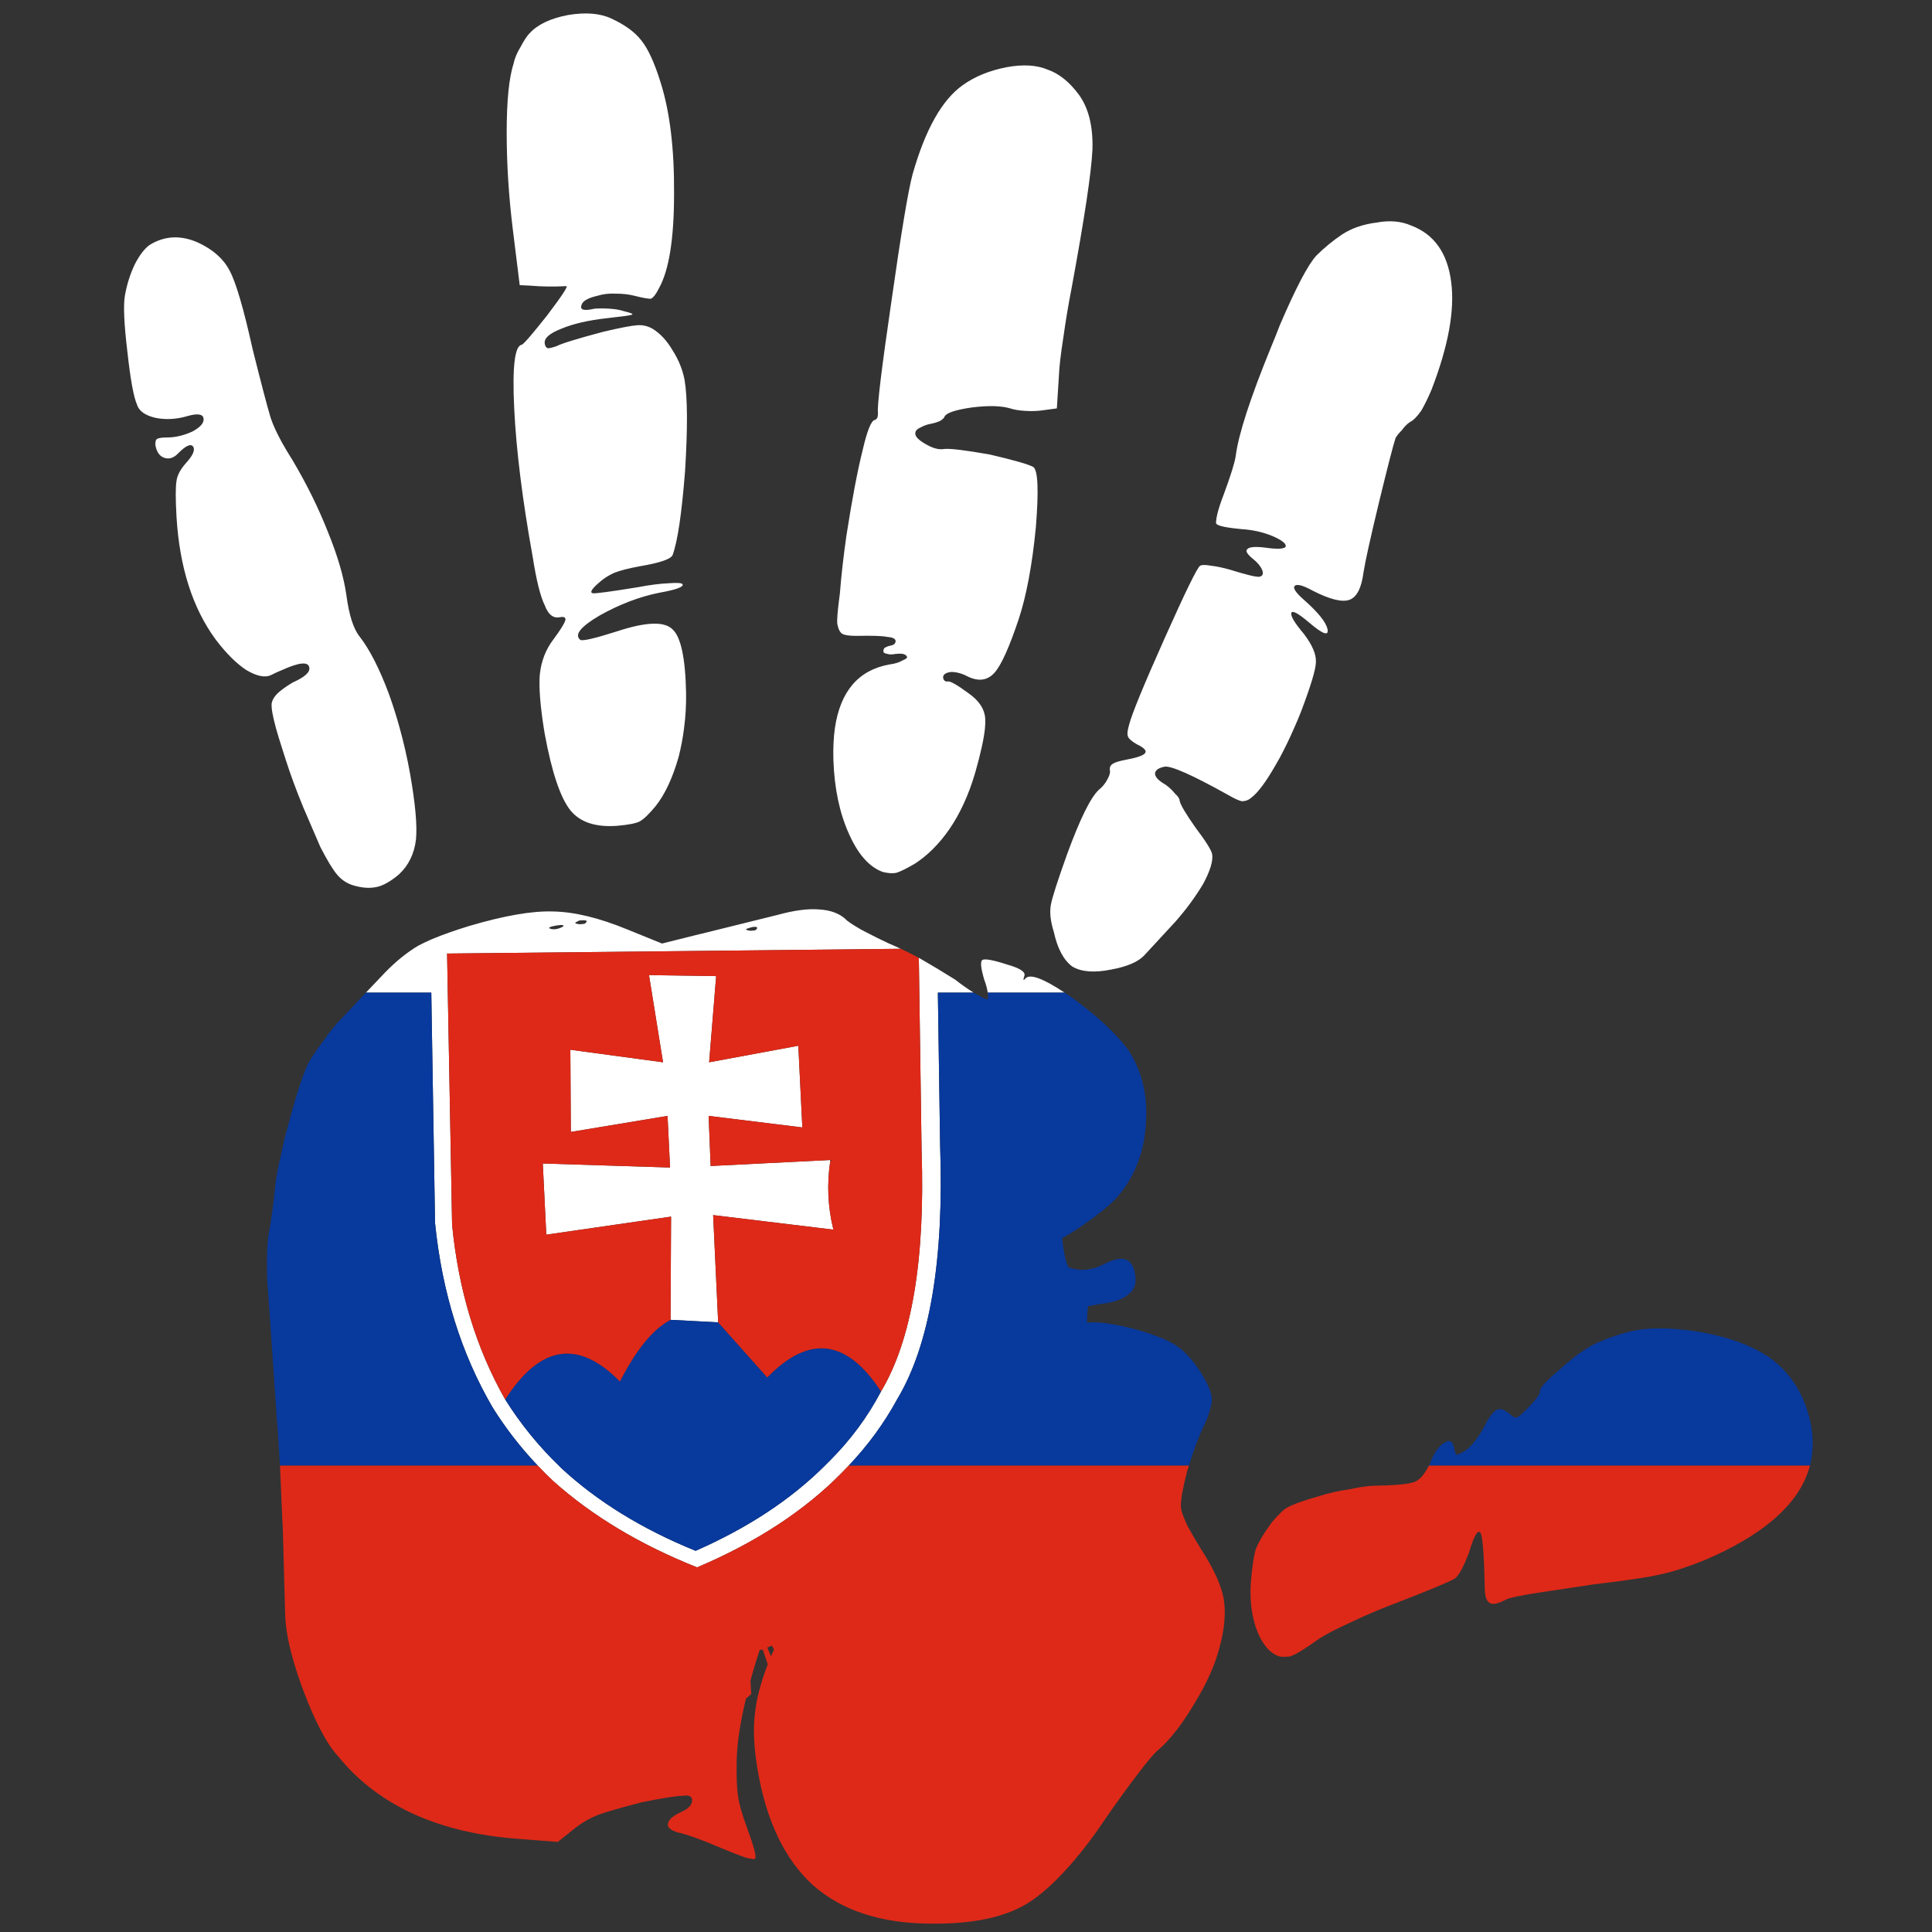 <?xml version="1.0" encoding="utf-8"?>
<!-- Generator: Adobe Illustrator 16.0.0, SVG Export Plug-In . SVG Version: 6.00 Build 0)  -->
<!DOCTYPE svg PUBLIC "-//W3C//DTD SVG 1.1//EN" "http://www.w3.org/Graphics/SVG/1.1/DTD/svg11.dtd">
<svg version="1.1" id="Layer_1" xmlns="http://www.w3.org/2000/svg" xmlns:xlink="http://www.w3.org/1999/xlink" x="0px" y="0px"
	 width="300px" height="300px" viewBox="0 0 300 300" enable-background="new 0 0 300 300" xml:space="preserve">
<rect x="0" y="0" width="300" height="300" fill="#333333" stroke="none"/>
<g>
	<path fill-rule="evenodd" clip-rule="evenodd" fill="#FFFFFF" d="M139.874,147.328l-70.453,0.74L70.2,190.16
		c0.986,10.166,3.735,19.217,8.249,27.154c2.34,3.733,5.115,7.157,8.324,10.27c0.125,0.131,0.254,0.26,0.389,0.389
		c5.601,5.187,12.552,9.466,20.852,12.838c8.109-3.561,14.8-7.969,20.073-13.227c0.268-0.257,0.527-0.517,0.778-0.778
		c3.217-3.215,5.861-6.794,7.937-10.737c4.772-7.987,6.872-20.436,6.302-37.346l-0.429-29.993c0.181,0.109,0.362,0.213,0.545,0.312
		c0.067,0.042,0.132,0.082,0.195,0.115c0.782,0.462,1.509,0.891,2.177,1.284c1.053,0.639,1.96,1.196,2.723,1.673
		c1.038,0.812,1.997,1.486,2.88,2.023h-5.563l0.35,23.729c0.623,17.844-1.608,30.993-6.691,39.448c-2,3.673-4.502,7.097-7.508,10.27
		c-0.34,0.366-0.69,0.729-1.05,1.09c-5.81,5.912-13.304,10.814-22.486,14.705c-8.87-3.527-16.339-8.015-22.407-13.461
		c-0.807-0.76-1.585-1.538-2.334-2.334c-2.652-2.788-4.986-5.797-7.002-9.025c-4.876-8.352-7.859-17.895-8.947-28.632l-0.583-35.79
		H56.818l2.957-3.112c1.711-1.763,3.45-3.164,5.212-4.202c0.553-0.29,1.175-0.589,1.868-0.894c0.089-0.04,0.181-0.078,0.272-0.117
		c1.567-0.658,3.474-1.333,5.718-2.023c5.446-1.609,9.777-2.36,12.994-2.256c3.319,0.051,7.184,0.984,11.592,2.8l5.369,2.179
		l5.913-1.479h0.04l11.942-2.957c2.646-0.727,4.825-1.011,6.536-0.855c1.711,0.103,3.061,0.597,4.045,1.479
		c0.26,0.312,1.063,0.855,2.413,1.633c0.267,0.145,0.539,0.288,0.816,0.429c1.112,0.585,2.293,1.168,3.541,1.75
		C138.631,146.757,139.24,147.029,139.874,147.328z M86.384,143.71c-1.142,0.208-1.401,0.389-0.778,0.546
		c0.518,0.103,1.09,0,1.711-0.312C87.733,143.633,87.421,143.555,86.384,143.71z M89.962,142.932
		c-0.312,0.157-0.519,0.26-0.622,0.312c-0.052,0.104,0.078,0.182,0.389,0.234c0.207,0.052,0.466,0.052,0.778,0
		c0.258,0,0.44-0.103,0.544-0.312c0.104-0.103,0.078-0.181-0.078-0.234C90.714,142.88,90.377,142.88,89.962,142.932z
		 M48.025,103.641c-0.155-0.933-1.556-0.804-4.2,0.389c-0.52,0.208-1.09,0.468-1.713,0.778c-0.933,0.468-2.229,0.208-3.89-0.778
		c-1.556-1.036-3.138-2.618-4.746-4.746c-3.579-4.875-5.602-11.23-6.069-19.062c-0.155-2.801-0.155-4.643,0-5.524
		c0.105-0.881,0.597-1.816,1.479-2.801c1.089-1.193,1.453-2.048,1.089-2.568c-0.363-0.467-1.115-0.129-2.256,1.012
		c-0.673,0.727-1.374,0.985-2.1,0.778c-0.778-0.208-1.272-0.855-1.479-1.945c-0.052-0.52,0.026-0.855,0.234-1.012
		c0.258-0.155,0.778-0.232,1.556-0.232c1.296,0,2.618-0.312,3.968-0.935c1.245-0.675,1.816-1.348,1.711-2.022
		c-0.104-0.675-0.907-0.804-2.412-0.389c-1.711,0.518-3.372,0.623-4.98,0.312c-1.659-0.363-2.646-1.063-2.956-2.102
		c-0.52-1.193-1.012-3.916-1.479-8.169c-0.518-4.305-0.649-7.209-0.389-8.713c0.312-1.764,0.83-3.398,1.556-4.902
		c0.727-1.4,1.479-2.386,2.257-2.956c2.334-1.453,4.849-1.582,7.546-0.389c2.334,1.089,3.968,2.541,4.902,4.357
		c0.984,1.816,2.177,5.887,3.579,12.214c1.348,5.395,2.282,8.948,2.801,10.66c0.363,1.09,0.96,2.386,1.79,3.89
		c0.466,0.83,1.01,1.737,1.633,2.723c2.178,3.682,3.994,7.366,5.446,11.048c1.504,3.684,2.463,6.951,2.878,9.803
		c0.415,3.165,1.115,5.343,2.102,6.536c1.556,2.022,3.061,4.98,4.512,8.87c0.62,1.723,1.178,3.486,1.673,5.292
		c0.629,2.269,1.161,4.603,1.595,7.002c0.83,4.72,1.14,8.144,0.933,10.27c-0.26,2.23-1.141,4.045-2.646,5.446
		c-1.296,1.089-2.438,1.737-3.424,1.945c-1.14,0.26-2.438,0.155-3.89-0.312c-0.881-0.312-1.634-0.83-2.255-1.556
		c-0.675-0.778-1.556-2.23-2.646-4.356c-0.623-1.453-1.504-3.501-2.646-6.147c-1.089-2.646-1.997-5.109-2.723-7.392
		c-0.207-0.622-0.389-1.193-0.544-1.711c-0.392-1.209-0.716-2.272-0.973-3.189c-0.511-1.88-0.732-3.15-0.663-3.813
		c0.105-0.727,0.649-1.453,1.635-2.179c0.466-0.363,1.01-0.726,1.633-1.089C47.326,105.146,48.182,104.367,48.025,103.641z
		 M80.86,7.242c0.518-0.986,0.984-1.687,1.399-2.102c1.246-1.348,3.217-2.282,5.915-2.801c2.749-0.466,5.005-0.286,6.768,0.544
		c2.127,0.986,3.684,2.128,4.668,3.424c1.038,1.298,2.022,3.45,2.957,6.458c1.451,4.565,2.152,10.347,2.1,17.35
		c0,6.951-0.778,11.827-2.334,14.628c-0.466,0.933-0.881,1.479-1.245,1.633c-0.312,0.052-1.193-0.103-2.646-0.466
		c-0.83-0.208-1.763-0.312-2.801-0.312c-1.038-0.052-1.971,0.052-2.801,0.312c-1.607,0.363-2.465,0.881-2.568,1.556
		c-0.207,0.674,0.466,0.83,2.022,0.466c0.675-0.052,1.453-0.052,2.334,0c0.883,0.052,1.634,0.183,2.257,0.389
		c1.089,0.26,1.504,0.44,1.245,0.545c-0.26,0.104-1.556,0.284-3.89,0.544c-2.853,0.312-5.212,0.855-7.08,1.634
		c-1.868,0.726-2.723,1.504-2.568,2.334c0.052,0.363,0.208,0.597,0.468,0.701c0.258,0,0.699-0.104,1.322-0.312
		c0.778-0.415,3.215-1.167,7.313-2.257c2.646-0.622,4.409-0.959,5.29-1.01c0.83-0.052,1.608,0.129,2.334,0.544
		c1.194,0.726,2.231,1.842,3.112,3.346c0.935,1.453,1.556,2.981,1.868,4.591c0.466,2.749,0.494,7.469,0.078,14.16
		c-0.519,6.639-1.167,10.996-1.945,13.072c-0.31,0.622-1.997,1.193-5.057,1.711c-1.711,0.312-3.033,0.649-3.968,1.012
		c-0.933,0.415-1.737,0.933-2.412,1.556c-1.142,0.985-1.453,1.53-0.933,1.633c0.466,0.052,2.775-0.26,6.923-0.935
		c1.919-0.363,3.528-0.57,4.825-0.621c1.348-0.104,2.074-0.052,2.178,0.155c0.208,0.415-1.011,0.855-3.656,1.324
		c-3.061,0.622-6.121,1.789-9.182,3.501c-3.007,1.763-4.02,3.033-3.033,3.812c0.362,0.208,2.255-0.233,5.679-1.322
		c4.409-1.453,7.263-1.582,8.559-0.389c1.35,1.141,2.074,4.46,2.179,9.959c0.027,1.845-0.076,3.661-0.312,5.447
		c-0.188,1.525-0.474,3.03-0.855,4.512c-0.935,3.269-2.127,5.809-3.579,7.625c-0.986,1.193-1.79,1.971-2.413,2.334
		c-0.57,0.312-1.737,0.544-3.501,0.701c-3.371,0.258-5.808-0.546-7.313-2.414c-1.556-1.971-2.879-5.913-3.969-11.826
		c-0.051-0.317-0.103-0.629-0.155-0.933c-0.559-3.586-0.766-6.335-0.623-8.249c0.208-2.126,0.935-3.994,2.179-5.602
		c1.038-1.401,1.633-2.36,1.79-2.878c0.104-0.468-0.208-0.623-0.935-0.468c-0.985,0.157-1.737-0.466-2.257-1.866
		c-0.673-1.349-1.296-3.838-1.866-7.47c-1.608-8.922-2.568-16.623-2.88-23.107c-0.312-6.433,0.078-9.726,1.167-9.88
		c0.312-0.105,1.634-1.635,3.968-4.591c2.283-3.009,3.269-4.513,2.957-4.513c-2.022,0.103-3.89,0.077-5.601-0.078l-1.635-0.078
		l-1.088-8.792c-0.623-5.083-0.935-10.063-0.935-14.938c0-4.928,0.363-8.507,1.089-10.737C79.925,9.031,80.289,8.175,80.86,7.242z
		 M156.33,10.432c2.541-0.467,4.668-0.337,6.379,0.389c1.765,0.622,3.372,1.919,4.825,3.891c1.505,2.074,2.203,4.9,2.101,8.481
		c-0.155,3.527-1.245,10.762-3.268,21.706c-0.468,2.387-0.883,4.876-1.246,7.471c-0.415,2.644-0.647,4.668-0.699,6.067l-0.312,4.98
		l-2.334,0.312c-0.727,0.104-1.556,0.129-2.49,0.078c-0.985-0.052-1.789-0.181-2.412-0.389c-1.399-0.415-3.372-0.466-5.913-0.155
		c-2.541,0.363-3.967,0.83-4.279,1.399c-0.052,0.208-0.286,0.44-0.701,0.701c-0.466,0.208-0.985,0.363-1.556,0.466
		c-0.518,0.104-1.01,0.286-1.479,0.545c-0.466,0.207-0.727,0.441-0.778,0.699c-0.207,0.52,0.26,1.115,1.401,1.79
		c1.193,0.727,2.205,1.012,3.035,0.855c0.881-0.103,3.241,0.183,7.08,0.855c3.787,0.883,6.042,1.53,6.769,1.945
		c0.726,0.52,0.856,3.658,0.389,9.416c-0.57,5.81-1.451,10.529-2.645,14.16c-1.452,4.357-2.697,7.132-3.734,8.325
		c-1.09,1.246-2.489,1.453-4.202,0.623c-0.881-0.467-1.737-0.701-2.566-0.701c-0.883,0.104-1.298,0.415-1.246,0.935
		c0.104,0.415,0.337,0.596,0.7,0.544c0.363-0.103,1.427,0.493,3.19,1.79c1.661,1.142,2.542,2.463,2.646,3.968
		c0.027,0.414,0.014,0.906-0.038,1.479c-0.164,1.65-0.671,3.957-1.519,6.923c-0.985,3.372-2.308,6.277-3.968,8.715
		c-1.607,2.334-3.424,4.148-5.446,5.446c-1.349,0.778-2.308,1.245-2.878,1.399c-0.571,0.105-1.272,0.053-2.102-0.155
		c-2.075-0.778-3.813-2.749-5.212-5.913c-1.453-3.215-2.257-7.028-2.412-11.438c-0.055-1.825,0.024-3.484,0.232-4.978
		c0.842-5.725,3.668-9.018,8.481-9.882c0.83-0.104,1.504-0.312,2.022-0.622c0.519-0.208,0.752-0.389,0.701-0.545
		c-0.052-0.207-0.26-0.363-0.623-0.467c-0.31-0.051-0.699-0.051-1.167,0c-0.518,0.104-0.933,0.104-1.245,0
		c-0.363-0.051-0.57-0.155-0.622-0.312c-0.052-0.207,0-0.415,0.155-0.621c0.26-0.157,0.518-0.26,0.778-0.312
		c0.26-0.052,0.492-0.131,0.701-0.234c0.207-0.207,0.284-0.415,0.232-0.622c-0.104-0.312-0.544-0.494-1.322-0.545
		c-0.726-0.155-2.308-0.207-4.746-0.155c-1.089,0-1.816-0.104-2.179-0.312c-0.363-0.208-0.622-0.701-0.778-1.479
		c-0.104-0.519,0.026-2.126,0.389-4.824c0.208-2.697,0.546-5.68,1.012-8.947c0.881-5.654,1.711-10.037,2.489-13.149
		c0.726-3.164,1.375-4.771,1.945-4.823c0.157-0.053,0.286-0.182,0.389-0.389c0.052-0.208,0.078-0.442,0.078-0.7
		c-0.155-0.986,0.545-6.796,2.102-17.429c1.504-10.581,2.594-17.117,3.267-19.606c1.971-6.951,4.565-11.567,7.781-13.85
		C151.351,11.885,153.633,10.95,156.33,10.432z M111.515,205.332l-7.392-0.389l0.078-16.027l-19.374,2.801l-0.544-11.05
		l19.761,0.623l-0.389-8.015l-15.016,2.491l-0.078-12.761l14.394,1.945l-2.179-13.538l10.426,0.156l-1.09,13.382l13.85-2.568
		l0.622,12.684l-14.549-1.791l0.312,7.781l18.594-0.934c-0.57,3.683-0.415,7.288,0.468,10.815l-18.673-2.257L111.515,205.332z
		 M165.315,154.137h-11.942c-0.078-0.587-0.259-1.262-0.544-2.023c-0.519-1.764-0.623-2.774-0.312-3.034
		c0.363-0.258,1.659-0.026,3.89,0.7c2.023,0.57,2.906,1.167,2.646,1.79c-0.209,0.622-0.157,0.753,0.154,0.39
		C159.871,151.154,161.905,151.881,165.315,154.137z M116.261,144.488c0.207,0.053,0.467,0.053,0.778,0
		c0.207,0,0.363-0.078,0.466-0.232c0.104-0.208,0.078-0.312-0.078-0.312c-0.208-0.052-0.494-0.026-0.855,0.077
		c-0.363,0.104-0.597,0.183-0.701,0.234C115.82,144.359,115.949,144.437,116.261,144.488z M219.118,35.018
		c3.578,1.348,5.654,4.279,6.224,8.792c0.571,4.356-0.44,9.906-3.034,16.649c-0.519,1.246-1.063,2.36-1.634,3.346
		c-0.673,0.933-1.244,1.504-1.711,1.711c-0.467,0.312-0.883,0.727-1.245,1.246c-0.468,0.467-0.805,0.881-1.012,1.245
		c-0.363,1.089-1.219,4.408-2.568,9.958c-1.348,5.603-2.151,9.233-2.411,10.893c-0.312,2.439-1.038,3.864-2.178,4.279
		c-1.142,0.415-3.035-0.052-5.681-1.399c-1.504-0.83-2.438-1.09-2.801-0.778s0.104,1.037,1.399,2.178
		c2.18,1.919,3.398,3.424,3.658,4.513c0.26,1.193-0.7,0.855-2.88-1.012c-1.659-1.4-2.566-1.892-2.723-1.478
		c-0.155,0.467,0.493,1.556,1.944,3.268c1.298,1.711,1.92,3.164,1.868,4.356c0,1.09-0.778,3.684-2.334,7.781
		c-0.325,0.833-0.677,1.664-1.051,2.491c-0.668,1.541-1.406,3.071-2.217,4.589c-0.208,0.363-0.415,0.727-0.623,1.09
		c-1.504,2.646-2.774,4.356-3.813,5.135c-0.415,0.363-0.907,0.545-1.478,0.545c-0.468-0.104-1.194-0.44-2.179-1.012
		c-5.498-3.061-8.766-4.512-9.803-4.356c-0.986,0.208-1.479,0.57-1.479,1.089c0,0.518,0.544,1.09,1.633,1.711
		c0.571,0.415,1.064,0.882,1.479,1.401c0.467,0.415,0.701,0.778,0.701,1.089c0.155,0.673,0.984,2.074,2.489,4.2
		c1.607,2.127,2.463,3.501,2.567,4.125c0.155,1.038-0.312,2.568-1.4,4.591c-1.245,2.074-2.697,4.045-4.357,5.913l-4.745,5.135
		c-0.935,1.038-2.672,1.79-5.214,2.257c-2.593,0.519-4.59,0.363-5.99-0.467c-1.35-0.986-2.309-2.774-2.879-5.369
		c-0.52-1.659-0.674-3.061-0.468-4.202c0.208-1.141,1.038-3.734,2.491-7.78c2.022-5.55,3.682-8.922,4.979-10.115
		c0.519-0.415,0.933-0.907,1.244-1.479c0.363-0.622,0.519-1.114,0.467-1.477c-0.104-0.468,0.052-0.832,0.467-1.09
		c0.312-0.208,1.012-0.415,2.102-0.623c1.659-0.312,2.618-0.647,2.878-1.01c0.312-0.363-0.129-0.832-1.322-1.401
		c-0.777-0.466-1.219-0.855-1.323-1.167c-0.126-0.252-0.114-0.693,0.039-1.322c0.029-0.146,0.068-0.301,0.117-0.468
		c0.415-1.66,2.255-6.146,5.524-13.459c3.267-7.314,5.108-11.075,5.523-11.281c0.26-0.157,0.83-0.157,1.711,0
		c0.883,0.103,1.868,0.312,2.957,0.621c2.489,0.778,3.994,1.142,4.514,1.09c0.519-0.104,0.673-0.441,0.467-1.011
		c-0.26-0.623-0.753-1.22-1.479-1.79c-0.882-0.726-1.168-1.219-0.856-1.479c0.312-0.363,1.271-0.441,2.879-0.232
		c0.675,0.103,1.323,0.155,1.945,0.155c0.104,0,0.182,0,0.233,0c0.467-0.052,0.752-0.129,0.855-0.234
		c0.207-0.31-0.077-0.699-0.855-1.167c-0.26-0.155-0.623-0.336-1.09-0.544c-1.504-0.623-3.111-0.986-4.823-1.09
		c-2.23-0.207-3.528-0.466-3.89-0.778c-0.156-0.052-0.131-0.544,0.077-1.479c0.207-0.881,0.544-1.919,1.011-3.112
		c1.09-2.956,1.713-4.953,1.867-5.99c0.415-3.32,2.231-8.922,5.446-16.806c0.519-1.245,0.986-2.412,1.401-3.501
		c2.489-5.81,4.383-9.414,5.679-10.815c1.194-1.193,2.517-2.282,3.97-3.267c1.504-0.986,3.318-1.609,5.446-1.868
		C215.799,34.188,217.562,34.343,219.118,35.018z"/>
	<path fill-rule="evenodd" clip-rule="evenodd" fill="#08399C" d="M83.505,227.584H43.474c-0.058-0.891-0.109-1.72-0.155-2.489
		c-0.12-2.12-0.237-3.779-0.351-4.979c-0.727-10.738-1.219-17.869-1.478-21.396c-0.104-3.527,0-6.043,0.31-7.548
		c0.363-2.074,0.649-4.123,0.857-6.146c0.103-1.609,0.492-3.787,1.167-6.536c0.207-1.089,0.492-2.256,0.855-3.501
		c1.193-4.564,2.229-7.806,3.112-9.726c0.518-0.986,1.296-2.153,2.334-3.501c0.985-1.453,1.971-2.672,2.956-3.658l3.735-3.967
		h10.154l0.583,35.79c1.088,10.737,4.071,20.28,8.947,28.632C78.52,221.787,80.854,224.796,83.505,227.584z M184.611,227.584
		h-52.829c3.006-3.173,5.509-6.597,7.508-10.27c5.083-8.455,7.314-21.604,6.691-39.448l-0.35-23.729h5.563
		c0.131,0.08,0.26,0.159,0.389,0.233c0.985,0.57,1.557,0.83,1.711,0.778c0.155,0,0.183-0.286,0.078-0.855
		c-0.005-0.052-0.005-0.104,0-0.156h11.942c0.344,0.219,0.693,0.452,1.052,0.7c3.993,2.904,6.951,5.654,8.868,8.247
		c2.076,3.215,2.983,6.925,2.724,11.126c-0.207,4.409-1.607,8.195-4.2,11.359c-1.09,1.297-2.957,2.853-5.603,4.669
		c-1.349,0.933-2.387,1.581-3.112,1.944c-0.052,0-0.078,0.026-0.078,0.078c-0.052,0.26,0.078,1.192,0.39,2.801
		c0.154,0.777,0.363,1.375,0.623,1.79l1.088,0.233c1.4,0.259,2.905-0.025,4.513-0.856c2.697-1.4,4.254-0.882,4.669,1.556
		c0.26,1.401-0.052,2.439-0.934,3.112c-0.829,0.831-2.413,1.375-4.747,1.635l-1.634,0.311c-0.104,1.141-0.155,1.971-0.155,2.49
		c0.155,0.052,0.338,0.052,0.545,0c1.815-0.052,4.253,0.338,7.313,1.167c3.009,0.882,5.109,1.763,6.302,2.646
		c1.142,0.83,2.23,2.023,3.269,3.579c1.088,1.659,1.737,3.035,1.945,4.123c0.104,0.468,0.026,1.115-0.234,1.944
		c-0.206,0.832-0.492,1.609-0.855,2.335c-0.555,1.14-1.099,2.463-1.633,3.969C185.149,225.874,184.878,226.706,184.611,227.584z
		 M104.124,204.943l7.392,0.389l7.624,8.559c6.484-6.69,12.371-5.966,17.662,2.178c-2.076,3.943-4.72,7.522-7.937,10.737
		c-0.25,0.262-0.51,0.521-0.778,0.778c-5.273,5.258-11.964,9.666-20.073,13.227c-8.3-3.372-15.251-7.651-20.852-12.838
		c-0.135-0.129-0.265-0.258-0.389-0.389c-3.209-3.112-5.984-6.536-8.324-10.27c5.395-8.455,11.333-9.39,17.816-2.802
		C98.807,209.534,101.426,206.343,104.124,204.943z M281.05,227.584h-59.169c0.066-0.125,0.132-0.255,0.194-0.389
		c0.322-0.86,0.685-1.561,1.089-2.101c0.353-0.501,0.742-0.864,1.167-1.09c0.778-0.52,1.271-0.208,1.478,0.934
		c0.009,0.055,0.022,0.106,0.039,0.156c0.092,0.519,0.209,0.778,0.35,0.778c0.157,0.052,0.675-0.208,1.557-0.778
		c0.52-0.415,1.038-0.986,1.556-1.713c0.571-0.777,1.013-1.504,1.324-2.177c0.673-1.298,1.296-2.076,1.867-2.335
		c0.467-0.208,1.115,0.026,1.945,0.699c0.415,0.415,0.778,0.598,1.088,0.546c0.312-0.156,0.883-0.649,1.713-1.479
		c1.348-1.401,1.971-2.257,1.867-2.568c-0.052-0.519,1.036-1.711,3.268-3.579c2.127-1.919,3.993-3.241,5.601-3.968
		c2.646-1.141,4.98-1.842,7.003-2.1c2.179-0.26,4.799-0.183,7.859,0.232c5.187,0.778,9.258,2.23,12.215,4.356
		c2.957,2.231,4.928,5.292,5.913,9.182c0.427,1.694,0.582,3.328,0.466,4.902C281.381,225.941,281.252,226.771,281.05,227.584z"/>
	<path fill-rule="evenodd" clip-rule="evenodd" fill="#DE2918" d="M43.474,227.584h40.031c0.749,0.796,1.527,1.574,2.334,2.334
		c6.068,5.446,13.537,9.934,22.407,13.461c9.182-3.891,16.676-8.793,22.486-14.705c0.36-0.36,0.71-0.724,1.05-1.09h52.829
		c-0.094,0.281-0.185,0.565-0.271,0.855c-0.663,2.56-0.986,4.35-0.973,5.369c0.002,0.179,0.016,0.336,0.038,0.466
		c0.044,0.396,0.278,1.07,0.7,2.023c0.068,0.173,0.146,0.354,0.234,0.545c0.673,1.245,1.399,2.489,2.178,3.734
		c1.973,3.061,3.14,5.628,3.501,7.702c0.363,2.18,0.131,4.746-0.699,7.703c-0.675,2.594-1.945,5.421-3.813,8.481
		c-1.868,3.164-3.71,5.55-5.523,7.157c-0.623,0.467-1.739,1.765-3.347,3.891c-1.659,2.179-3.346,4.513-5.058,7.002
		c-1.556,2.334-3.086,4.383-4.591,6.146c-2.749,3.268-5.289,5.602-7.623,7.003c-3.581,2.126-8.586,3.138-15.018,3.034
		c-7.574-0.052-13.59-2.022-18.05-5.912c-4.41-3.995-7.288-9.96-8.638-17.896c-0.621-3.58-0.75-6.613-0.389-9.104
		c0.222-2.076,0.869-4.527,1.945-7.353l-0.778-2.296c-0.104,0-0.181,0.025-0.232,0.079c-0.085-0.029-0.163-0.043-0.234-0.04
		c-0.389,1.152-0.804,2.514-1.244,4.085c-0.069,0.246-0.134,0.492-0.195,0.738l0.117,2.063l-0.818,0.7
		c-0.919,3.82-1.399,7.036-1.439,9.648c-0.052,2.593,0.026,4.46,0.234,5.602c0.155,1.141,0.596,2.697,1.322,4.668
		c1.09,2.957,1.53,4.591,1.322,4.902c-0.052,0.155-0.57,0.104-1.556-0.156c-1.037-0.363-2.229-0.83-3.579-1.399
		c-3.268-1.401-5.576-2.231-6.925-2.491c-1.14-0.363-1.633-0.829-1.477-1.399c0.104-0.623,0.856-1.244,2.255-1.867
		c0.468-0.209,0.857-0.493,1.167-0.856c0.26-0.362,0.363-0.7,0.312-1.012c-0.104-0.519-0.596-0.7-1.479-0.544
		c-0.933,0-3.061,0.337-6.379,1.011c-3.009,0.778-5.187,1.401-6.536,1.867c-1.348,0.52-2.594,1.219-3.733,2.102l-2.723,2.178
		l-5.992-0.466c-6.587-0.467-12.344-1.894-17.272-4.279c-4.305-2.126-7.858-4.902-10.66-8.325c-0.466-0.52-0.907-1.063-1.322-1.635
		c-1.556-2.281-3.112-5.575-4.668-9.881c-1.504-4.253-2.308-7.729-2.412-10.426l-0.389-14.005c-0.026-0.232-0.04-0.467-0.04-0.7
		c-0.026-0.232-0.038-0.467-0.038-0.699c-0.026-0.612-0.052-1.21-0.079-1.79C43.649,231.48,43.558,229.404,43.474,227.584z
		 M281.05,227.584c-0.231,0.85-0.543,1.68-0.933,2.489c-0.63,1.295-1.472,2.539-2.529,3.735c-0.76,0.855-1.629,1.685-2.605,2.489
		c-2.612,2.149-6.009,4.121-10.192,5.914c-2.543,1.036-4.747,1.763-6.613,2.178c-1.868,0.467-5.446,1.012-10.738,1.634
		c-3.163,0.468-6.095,0.908-8.792,1.323c-2.645,0.415-4.228,0.752-4.746,1.011c-1.296,0.675-2.151,0.856-2.566,0.545
		c-0.52-0.26-0.778-1.037-0.778-2.334c-0.104-4.928-0.312-7.754-0.623-8.48c-0.415-0.727-1.038,0.312-1.867,3.112
		c-0.363,0.933-0.727,1.764-1.09,2.488c-0.467,0.832-0.855,1.324-1.167,1.479c-0.778,0.466-3.839,1.738-9.18,3.813
		c-2.231,0.829-4.488,1.79-6.771,2.878c-2.282,1.038-3.941,1.894-4.978,2.568c-2.387,1.711-3.942,2.646-4.669,2.801
		c-0.52,0.052-1.012,0.052-1.479,0c-1.192-0.312-2.23-1.322-3.112-3.035c-1.141-2.386-1.607-5.187-1.4-8.401
		c0.208-2.491,0.466-4.229,0.777-5.214c0.415-1.089,1.193-2.412,2.334-3.968c0.084-0.108,0.161-0.212,0.234-0.312
		c0.43-0.524,0.819-0.939,1.167-1.245c0.363-0.415,0.727-0.727,1.09-0.933c0.181-0.101,0.389-0.205,0.621-0.312
		c0.983-0.442,2.435-0.935,4.357-1.479c1.452-0.467,3.061-0.83,4.824-1.09c1.711-0.363,3.061-0.544,4.046-0.544
		c3.217-0.052,5.239-0.26,6.069-0.623c0.758-0.331,1.471-1.161,2.14-2.489H281.05z M104.124,204.943
		c-2.697,1.399-5.317,4.591-7.859,9.569c-6.483-6.588-12.421-5.653-17.816,2.802c-4.513-7.938-7.262-16.988-8.249-27.154
		l-0.778-42.092l70.453-0.74c0.439,0.208,0.894,0.429,1.362,0.661c0.465,0.232,0.945,0.479,1.439,0.74l0.429,29.993
		c0.57,16.91-1.53,29.358-6.302,37.346c-5.291-8.144-11.178-8.868-17.662-2.178l-7.624-8.559l-0.778-16.65l18.673,2.257
		c-0.883-3.527-1.038-7.133-0.468-10.815l-18.594,0.934l-0.312-7.781l14.549,1.791l-0.622-12.684l-13.85,2.568l1.09-13.382
		l-10.426-0.156l2.179,13.538l-14.394-1.945l0.078,12.761l15.016-2.491l0.389,8.015l-19.761-0.623l0.544,11.05l19.374-2.801
		L104.124,204.943z M119.139,255.828l0.583,1.361c0.041-0.093,0.079-0.183,0.117-0.273c0.119-0.264,0.234-0.523,0.35-0.778
		l-0.35-0.622c-0.155,0.104-0.312,0.182-0.466,0.233C119.321,255.749,119.244,255.774,119.139,255.828z"/>
</g>
</svg>
